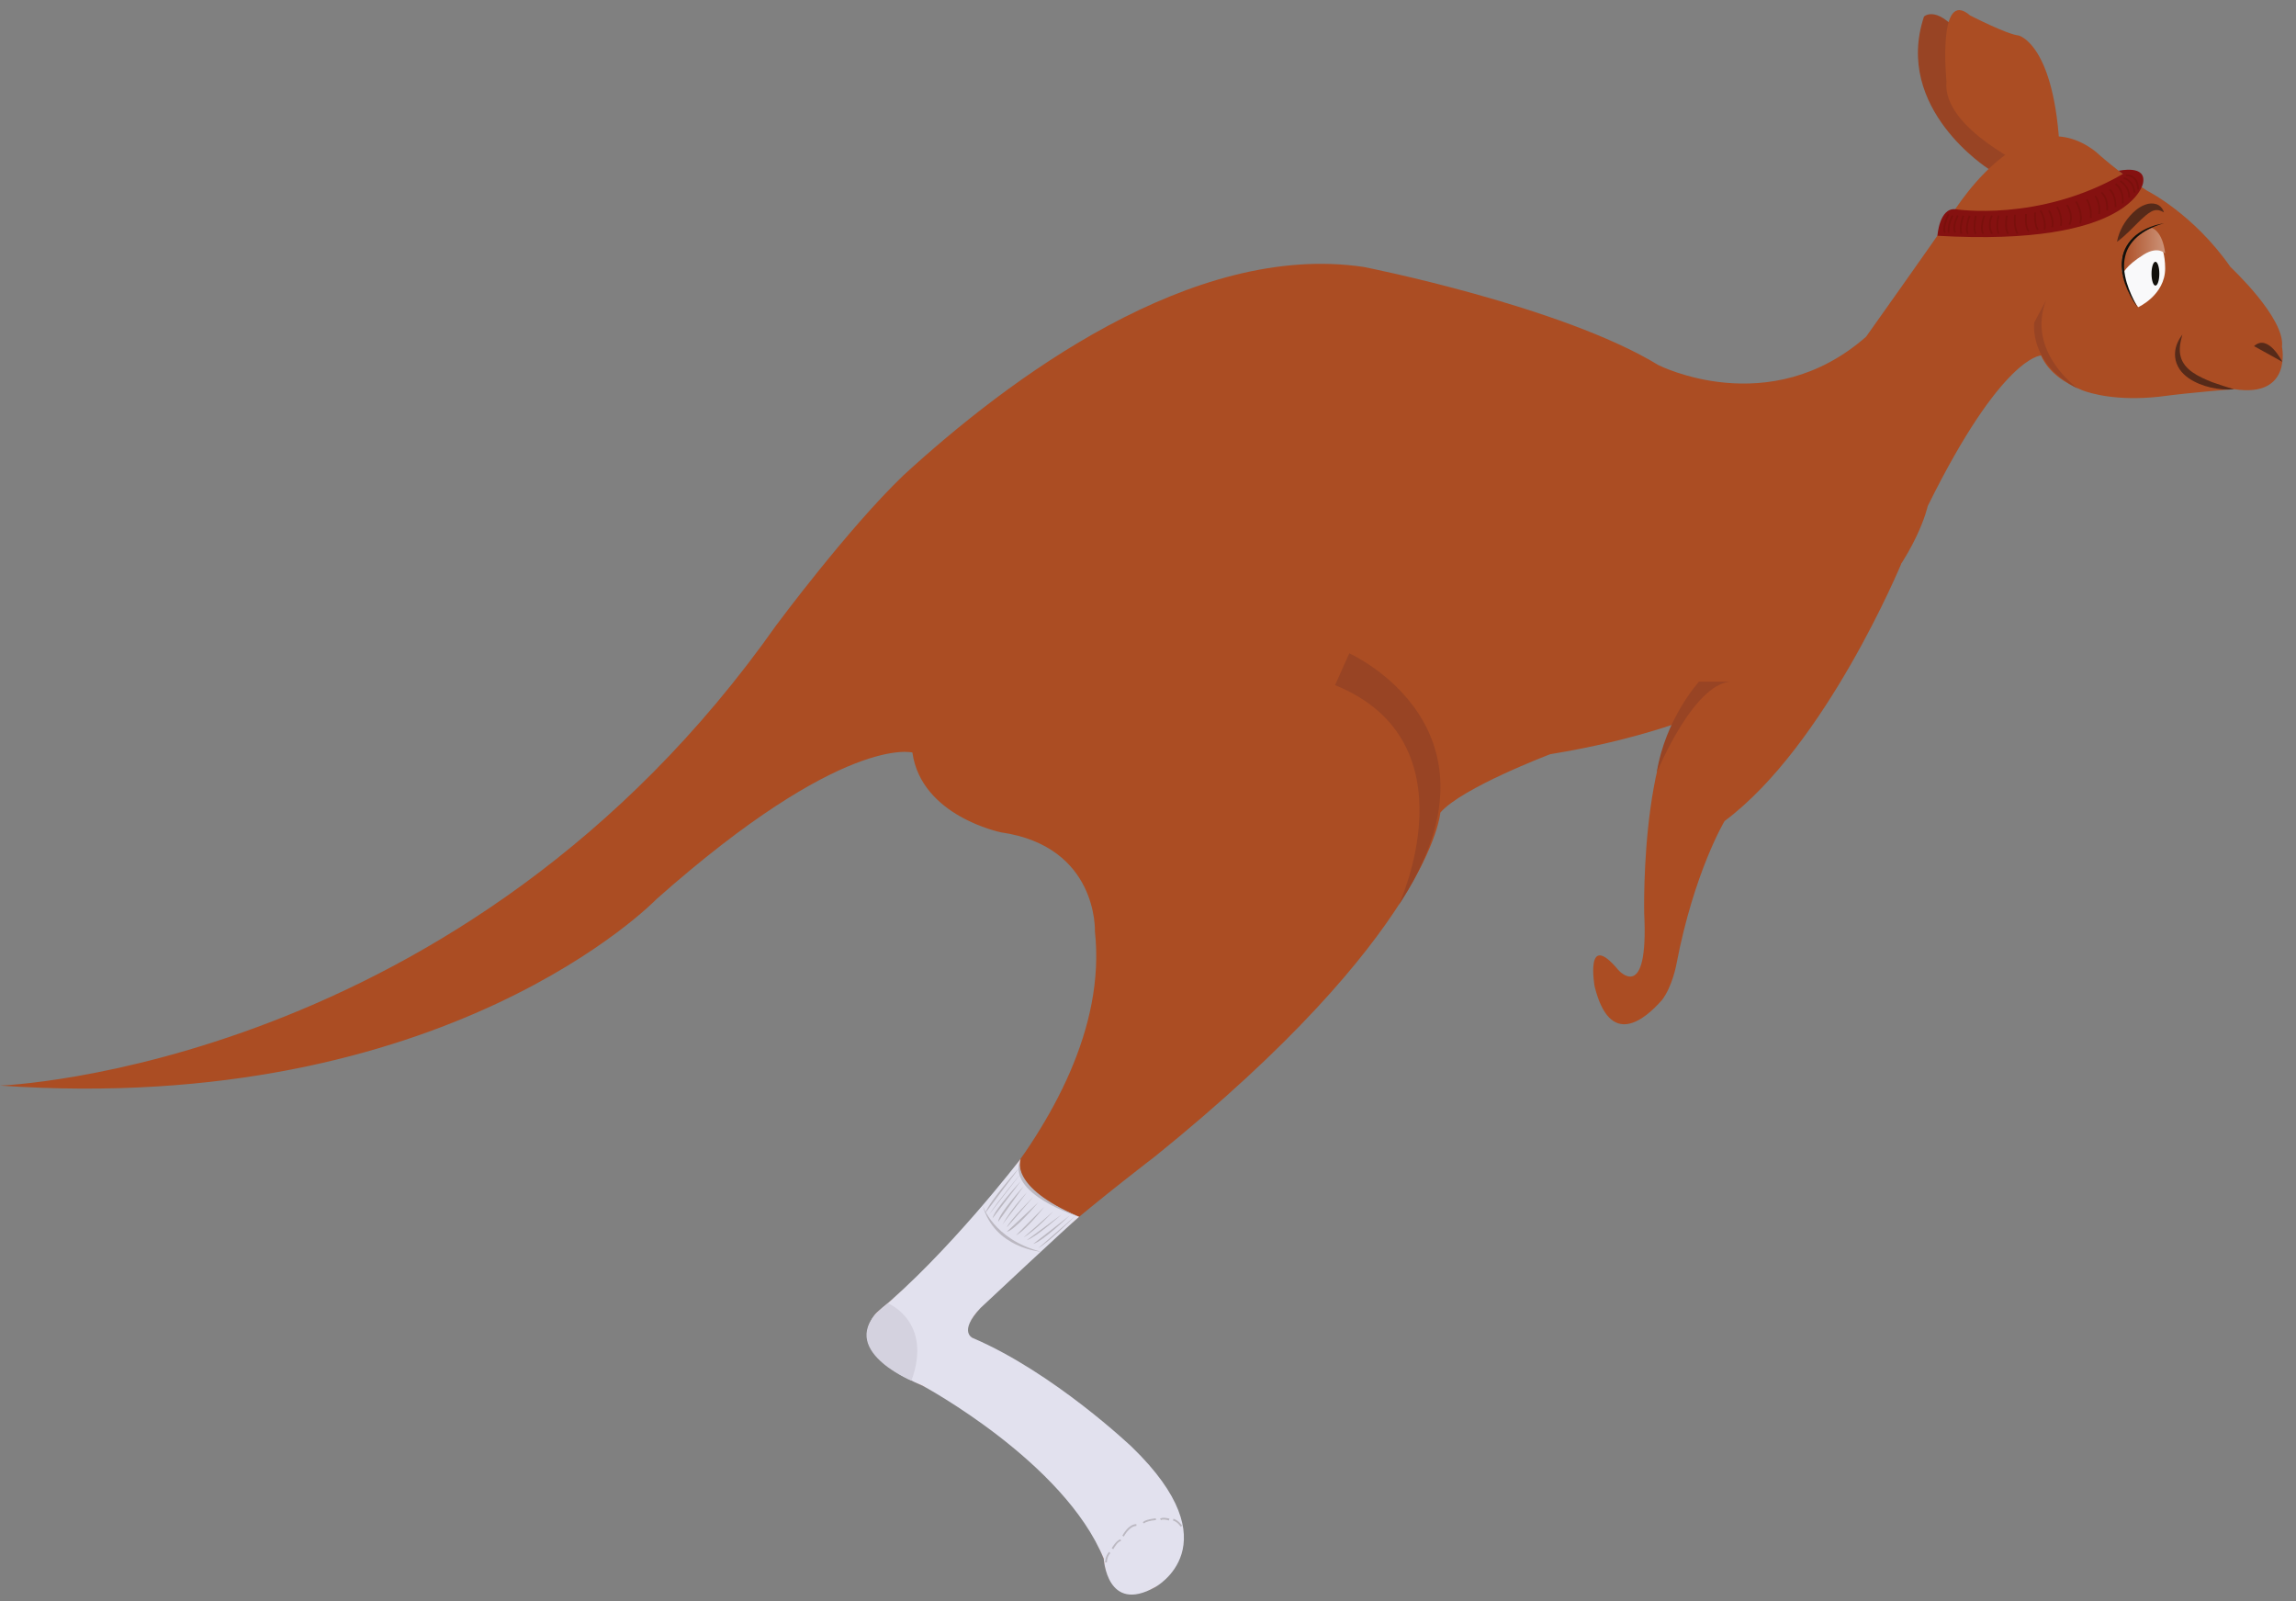 <?xml version="1.0" encoding="utf-8"?>
<!-- Generator: Adobe Illustrator 15.0.0, SVG Export Plug-In . SVG Version: 6.00 Build 0)  -->
<!DOCTYPE svg PUBLIC "-//W3C//DTD SVG 1.1//EN" "http://www.w3.org/Graphics/SVG/1.1/DTD/svg11.dtd">
<svg version="1.1" id="Calque_1" xmlns="http://www.w3.org/2000/svg" xmlns:xlink="http://www.w3.org/1999/xlink" x="0px" y="0px"
	 width="35.852px" height="25px" viewBox="0 0 35.852 25" enable-background="new 0 0 35.852 25" xml:space="preserve">
<rect x="0" y="0" width="35.852" height="25" fill="#808080" stroke="none"/>
<path fill="#984424" d="M31.052,2.638c0,0-1.487-0.94-1.009-2.379c0,0,0.222-0.222,0.664,0.407c0,0,0.608,0.368,0.701,1.973"/>
<path fill="#AB4D23" d="M35.633,5.414c0.056-0.443-0.804-1.245-0.804-1.245c-0.579-0.831-1.3-1.19-1.3-1.19
	c-0.441-0.276-0.802-0.609-0.802-0.609c-1.161-0.913-2.296,1.052-2.296,1.052c-0.215,0.319-1.292,1.835-1.292,1.835
	c-1.512,1.328-3.245,0.442-3.245,0.442c-1.512-0.922-4.594-1.53-4.594-1.53c-2.686-0.406-5.568,1.761-7.197,3.256
	C13.237,8.258,12.13,9.75,12.13,9.75c0,0,0,0,0-0.001C7.24,16.696,0,16.949,0,16.949c6.986,0.484,10.254-2.914,10.254-2.914
	c2.915-2.582,3.993-2.286,3.993-2.286c0.139,0.995,1.383,1.246,1.383,1.246c1.522,0.22,1.467,1.547,1.467,1.547
	c0.332,3.017-3.404,5.949-3.404,5.949c-0.581,0.719,1.024,1.272,1.024,1.272c1.992,0.996,2.518,2.572,2.518,2.572
	c0.11,0.831,0.802,0.444,0.802,0.444c1.605-1.577-2.932-3.929-2.932-3.929c-0.305-0.333,2.932-2.796,2.932-2.796
	c4.316-3.485,4.454-5.367,4.454-5.367c0.333-0.388,1.716-0.912,1.716-0.912c5.256-0.858,5.894-3.873,5.894-3.873
	c1.161-2.352,1.77-2.352,1.77-2.352c0.116,0.267,0.379,0.436,0.643,0.543c0.128,0.049,0.533,0.172,1.198,0.101l0,0
	c0.53-0.071,1.175-0.118,1.175-0.118C35.8,6.216,35.633,5.414,35.633,5.414z"/>
<path fill="#AB4D23" d="M31.723,2.638c0,0-1.402-0.627-1.329-1.365c0,0-0.146-1.475,0.369-1.032c0,0,0.571,0.294,0.757,0.313
	c0,0,0.571,0.129,0.645,1.845"/>
<path fill="#984424" d="M21.069,10.2c0,0,2.6,1.161,0.773,3.928c0,0,1.19-2.545-0.995-3.431"/>
<path fill="#562A19" d="M35.638,5.649c0,0-0.221-0.447-0.441-0.245L35.638,5.649z"/>
<path fill="#984424" d="M31.765,5.036c0,0-0.092,0.643,0.683,1.032c0,0-0.812-0.571-0.498-1.382L31.765,5.036z"/>
<path fill="#AB4D23" d="M26.669,10.716c-1.068,0.369-0.995,3.542-0.995,3.542c0.073,1.438-0.406,0.884-0.406,0.884
	c-0.526-0.63-0.368,0.259-0.368,0.259c0.241,0.972,0.78,0.522,1.054,0.21c0.16-0.212,0.222-0.55,0.222-0.55l0,0
	c0.275-1.445,0.753-2.242,0.753-2.242c1.585-1.181,2.759-4.017,2.759-4.017L26.669,10.716z"/>
<path fill="#984424" d="M26.529,10.643c0,0-0.526,0.578-0.659,1.421c0,0,0.603-1.477,1.212-1.421"/>
<path fill="#851110" d="M30.531,3.266c0,0,1.307,0.21,2.618-0.55l-0.066-0.049c0,0,0.442-0.103,0.38,0.195
	c0,0-0.169,0.996-3.21,0.819C30.253,3.681,30.282,3.244,30.531,3.266z"/>
<path fill="#7A100C" d="M30.365,3.643c-0.062-0.063,0.037-0.282,0.05-0.307l0.024,0.012c-0.039,0.088-0.09,0.239-0.055,0.275
	L30.365,3.643z"/>
<path fill="#7A100C" d="M33.374,2.959c-0.003-0.079-0.023-0.136-0.064-0.171c-0.05-0.043-0.11-0.037-0.111-0.037l-0.003-0.028
	c0.003,0,0.074-0.007,0.132,0.044c0.047,0.04,0.071,0.104,0.073,0.191L33.374,2.959z"/>
<path fill="#7A100C" d="M30.414,3.634c-0.013-0.142,0.06-0.27,0.062-0.275l0.024,0.014C30.5,3.375,30.43,3.499,30.44,3.632
	L30.414,3.634z"/>
<path fill="#7A100C" d="M30.519,3.638c-0.052-0.106,0.036-0.271,0.041-0.279l0.023,0.014c-0.001,0.001-0.086,0.161-0.041,0.253
	L30.519,3.638z"/>
<path fill="#7A100C" d="M33.317,3.008c-0.018-0.183-0.152-0.215-0.158-0.215l0.006-0.027c0.001,0,0.158,0.035,0.181,0.24
	L33.317,3.008z"/>
<path fill="#7A100C" d="M33.26,3.086l-0.027,0c0.009-0.17-0.131-0.247-0.132-0.247l0.013-0.025C33.114,2.815,33.269,2.9,33.26,3.086
	z"/>
<path fill="#7A100C" d="M33.158,3.177l-0.027-0.002c0.022-0.208-0.103-0.291-0.104-0.292l0.015-0.023
	C33.048,2.863,33.182,2.953,33.158,3.177z"/>
<path fill="#7A100C" d="M30.614,3.654c-0.036-0.118,0.029-0.286,0.031-0.293l0.027,0.01c-0.002,0.001-0.065,0.166-0.032,0.274
	L30.614,3.654z"/>
<path fill="#7A100C" d="M30.719,3.658c-0.056-0.077,0.02-0.287,0.022-0.296l0.026,0.01c-0.021,0.056-0.064,0.215-0.026,0.27
	L30.719,3.658z"/>
<path fill="#7A100C" d="M33.048,3.231h-0.026c0-0.196-0.088-0.263-0.089-0.264l0.016-0.022C32.953,2.948,33.048,3.02,33.048,3.231z"
	/>
<path fill="#7A100C" d="M30.842,3.659c-0.049-0.055-0.01-0.271-0.003-0.294l0.026,0.005c-0.016,0.087-0.033,0.237-0.003,0.271
	L30.842,3.659z"/>
<path fill="#7A100C" d="M32.918,3.287l-0.028-0.001c0.009-0.209-0.083-0.267-0.083-0.268l0.013-0.023
	C32.824,2.998,32.927,3.061,32.918,3.287z"/>
<path fill="#7A100C" d="M30.954,3.656C30.9,3.552,30.97,3.369,30.974,3.361l0.024,0.01c0,0.001-0.069,0.178-0.02,0.271L30.954,3.656
	z"/>
<path fill="#7A100C" d="M32.792,3.344L32.764,3.34c0.023-0.165-0.058-0.271-0.06-0.272l0.021-0.017
	C32.73,3.055,32.816,3.167,32.792,3.344z"/>
<path fill="#7A100C" d="M31.093,3.656c-0.079-0.146-0.003-0.291,0-0.297l0.024,0.014c-0.002,0-0.072,0.137,0,0.27L31.093,3.656z"/>
<path fill="#7A100C" d="M32.66,3.405l-0.026-0.002c0.017-0.169-0.06-0.28-0.061-0.281l0.023-0.017
	C32.6,3.111,32.678,3.226,32.66,3.405z"/>
<path fill="#7A100C" d="M31.195,3.655c-0.046-0.128-0.002-0.285-0.001-0.293L31.22,3.37c-0.001,0.001-0.042,0.157-0.001,0.274
	L31.195,3.655z"/>
<path fill="#7A100C" d="M32.494,3.491l-0.026-0.008c0.049-0.148-0.061-0.327-0.061-0.329L32.43,3.14
	C32.435,3.146,32.548,3.332,32.494,3.491z"/>
<path fill="#7A100C" d="M31.345,3.658c-0.062-0.091-0.024-0.286-0.023-0.293l0.027,0.005c0,0.001-0.035,0.192,0.02,0.272
	L31.345,3.658z"/>
<path fill="#7A100C" d="M32.327,3.514l-0.025-0.012c0.066-0.141-0.035-0.293-0.036-0.294l0.022-0.016
	C32.293,3.199,32.399,3.359,32.327,3.514z"/>
<path fill="#7A100C" d="M31.494,3.657c-0.065-0.096-0.044-0.296-0.043-0.305l0.026,0.003c0,0.001-0.02,0.198,0.039,0.287
	L31.494,3.657z"/>
<path fill="#7A100C" d="M32.193,3.527l-0.027-0.004c0.03-0.151-0.055-0.283-0.056-0.284l0.022-0.016
	C32.136,3.229,32.225,3.366,32.193,3.527z"/>
<path fill="#7A100C" d="M31.677,3.623c-0.073-0.055-0.056-0.258-0.054-0.282l0.028,0.002c-0.006,0.059-0.011,0.219,0.041,0.257
	L31.677,3.623z"/>
<path fill="#7A100C" d="M32.058,3.55l-0.025-0.007c0.027-0.118-0.051-0.247-0.052-0.249l0.024-0.014
	C32.01,3.285,32.09,3.421,32.058,3.55z"/>
<path fill="#7A100C" d="M31.813,3.594c-0.062-0.068-0.049-0.27-0.049-0.277l0.028,0.001c-0.005,0.055-0.005,0.208,0.041,0.257
	L31.813,3.594z"/>
<path fill="#7A100C" d="M31.938,3.587l-0.027-0.006c0.029-0.141-0.061-0.286-0.062-0.286l0.023-0.015
	C31.877,3.285,31.969,3.435,31.938,3.587z"/>
<path fill="#E2E1EE" d="M15.936,18.094c0,0-1.124,1.471-2.243,2.397c0,0-0.63,0.574,0.716,1.145c0,0,2.21,1.188,2.826,2.7
	c0,0,0.049,0.867,0.802,0.444c0,0,1.222-0.654-0.362-2.188c0,0-1.219-1.161-2.485-1.702c0,0-0.231-0.093,0.12-0.468
	c0,0,1.37-1.285,1.542-1.425C16.852,18.998,15.784,18.61,15.936,18.094z"/>
<path fill="#D4D2DF" d="M13.864,20.347c0,0,0.706,0.285,0.368,1.209C14.232,21.556,12.939,21.021,13.864,20.347z"/>
<path fill="#BBB8C1" d="M15.923,18.224c0,0-0.489,0.548-0.539,0.718"/>
<path fill="#BBB8C1" d="M15.944,18.318c0,0-0.361,0.431-0.5,0.646"/>
<path fill="#BBB8C1" d="M16.796,18.978c0,0-0.412,0.412-0.582,0.509"/>
<path fill="#BBB8C1" d="M16.703,18.978c0,0-0.424,0.407-0.568,0.442"/>
<path fill="#BBB8C1" d="M15.944,18.436c0,0-0.422,0.455-0.445,0.585"/>
<path fill="#BBB8C1" d="M16.573,18.964c0,0-0.392,0.352-0.539,0.398"/>
<path fill="#BBB8C1" d="M15.984,18.521c0,0-0.402,0.442-0.397,0.554"/>
<path fill="#BBB8C1" d="M16.445,18.914c0,0-0.276,0.3-0.461,0.405"/>
<path fill="#BBB8C1" d="M16.034,18.618c0,0-0.227,0.231-0.381,0.5"/>
<path fill="#BBB8C1" d="M16.304,18.845c0,0-0.279,0.359-0.44,0.443"/>
<path fill="#BBB8C1" d="M16.135,18.688c0,0-0.371,0.365-0.414,0.476"/>
<path fill="#BBB8C1" d="M16.214,18.771c0,0-0.372,0.444-0.493,0.46"/>
<path fill="#BBB8C1" d="M15.344,18.819c0,0,0.165,0.529,0.912,0.724C16.255,19.543,15.53,19.489,15.344,18.819z"/>
<path fill="#BBB8C1" d="M15.936,18.094c0,0-0.194,0.432,0.916,0.904C16.852,18.998,15.701,18.646,15.936,18.094z"/>
<g>
	<path fill="#F8F7FB" d="M17.27,24.394c0,0,0.002-0.093,0.058-0.155"/>
	<path fill="#BBB8C1" d="M17.283,24.394h-0.027c0-0.005,0.002-0.1,0.062-0.165l0.02,0.019
		C17.287,24.305,17.283,24.394,17.283,24.394z"/>
</g>
<g>
	<path fill="#F8F7FB" d="M18.449,23.83c0,0-0.049-0.08-0.127-0.104"/>
	<path fill="#BBB8C1" d="M18.436,23.836c0,0-0.047-0.074-0.12-0.097l0.008-0.027c0.084,0.027,0.134,0.106,0.136,0.11L18.436,23.836z
		"/>
</g>
<path fill="#F8F7FB" stroke="#BBB8C1" stroke-width="0.5" stroke-miterlimit="10" d="M18.469,23.928"/>
<g>
	<path fill="#F8F7FB" d="M17.371,24.18c0,0,0.069-0.121,0.128-0.134"/>
	<path fill="#BBB8C1" d="M17.383,24.188l-0.023-0.016c0.006-0.012,0.073-0.125,0.138-0.14l0.005,0.026
		C17.459,24.069,17.401,24.154,17.383,24.188z"/>
</g>
<g>
	<path fill="#F8F7FB" d="M18.257,23.726c0,0-0.106-0.03-0.135,0"/>
	<path fill="#BBB8C1" d="M18.253,23.739c-0.04-0.012-0.104-0.021-0.12-0.005l-0.021-0.019c0.033-0.035,0.129-0.01,0.149-0.005
		L18.253,23.739z"/>
</g>
<g>
	<path fill="#F8F7FB" d="M18.049,23.718c0,0-0.161,0.017-0.193,0.06"/>
	<path fill="#BBB8C1" d="M17.866,23.785l-0.022-0.017c0.036-0.046,0.187-0.062,0.204-0.063l0.003,0.027
		C17.99,23.738,17.887,23.758,17.866,23.785z"/>
</g>
<path fill="#BBB8C1" d="M17.549,23.989l-0.024-0.011c0.004-0.008,0.093-0.182,0.22-0.182v0.028
	C17.634,23.825,17.55,23.988,17.549,23.989z"/>
<path fill="#F9F9FA" d="M33.599,3.583c0,0,0.21,0.191,0.21,0.607c0,0.416-0.421,0.606-0.421,0.606S32.682,3.871,33.599,3.583z"/>
<linearGradient id="SVGID_1_" gradientUnits="userSpaceOnUse" x1="33.129" y1="3.916" x2="33.809" y2="3.916">
	<stop  offset="0" style="stop-color:#AC4D23"/>
	<stop  offset="1" style="stop-color:#CC9379"/>
</linearGradient>
<path fill="url(#SVGID_1_)" d="M33.15,4.273c-0.062-0.267-0.01-0.571,0.449-0.715c0,0,0.169,0.041,0.21,0.4
	c0,0-0.111-0.122-0.332,0.015C33.186,4.153,33.15,4.273,33.15,4.273z"/>
<path fill="#12100B" d="M33.791,3.487c-0.07,0.018-0.136,0.042-0.2,0.072c-0.063,0.03-0.125,0.065-0.179,0.107
	c-0.11,0.083-0.197,0.2-0.227,0.334c-0.034,0.133-0.016,0.275,0.023,0.41c0.04,0.134,0.101,0.262,0.167,0.387
	c-0.082-0.116-0.149-0.242-0.197-0.377c-0.046-0.135-0.066-0.286-0.033-0.429c0.034-0.143,0.129-0.269,0.247-0.35
	C33.512,3.559,33.65,3.508,33.791,3.487z"/>
<path fill="none" stroke="#544F4E" stroke-width="0.5" d="M32.969,3.995"/>
<ellipse fill="#12100B" cx="33.657" cy="4.273" rx="0.061" ry="0.186"/>
<path fill="#562A19" d="M33.057,3.775c0.015-0.089,0.048-0.169,0.089-0.246c0.042-0.075,0.096-0.145,0.16-0.208
	c0.064-0.061,0.142-0.118,0.243-0.14c0.05-0.009,0.109-0.005,0.155,0.021c0.045,0.027,0.073,0.069,0.086,0.113
	c-0.042-0.021-0.077-0.037-0.112-0.035c-0.033,0-0.061,0.009-0.089,0.025c-0.058,0.032-0.113,0.083-0.169,0.135L33.25,3.609
	C33.191,3.666,33.129,3.723,33.057,3.775z"/>
<path fill="#562A19" d="M34.885,6.078c-0.122,0.011-0.244-0.001-0.365-0.028c-0.12-0.028-0.238-0.073-0.345-0.146
	c-0.053-0.038-0.103-0.083-0.14-0.138c-0.037-0.056-0.064-0.122-0.07-0.189c-0.015-0.134,0.039-0.258,0.113-0.353
	c-0.034,0.117-0.055,0.235-0.028,0.339c0.025,0.104,0.098,0.188,0.187,0.25c0.092,0.064,0.199,0.111,0.308,0.154
	C34.654,6.007,34.768,6.042,34.885,6.078z"/>
</svg>
